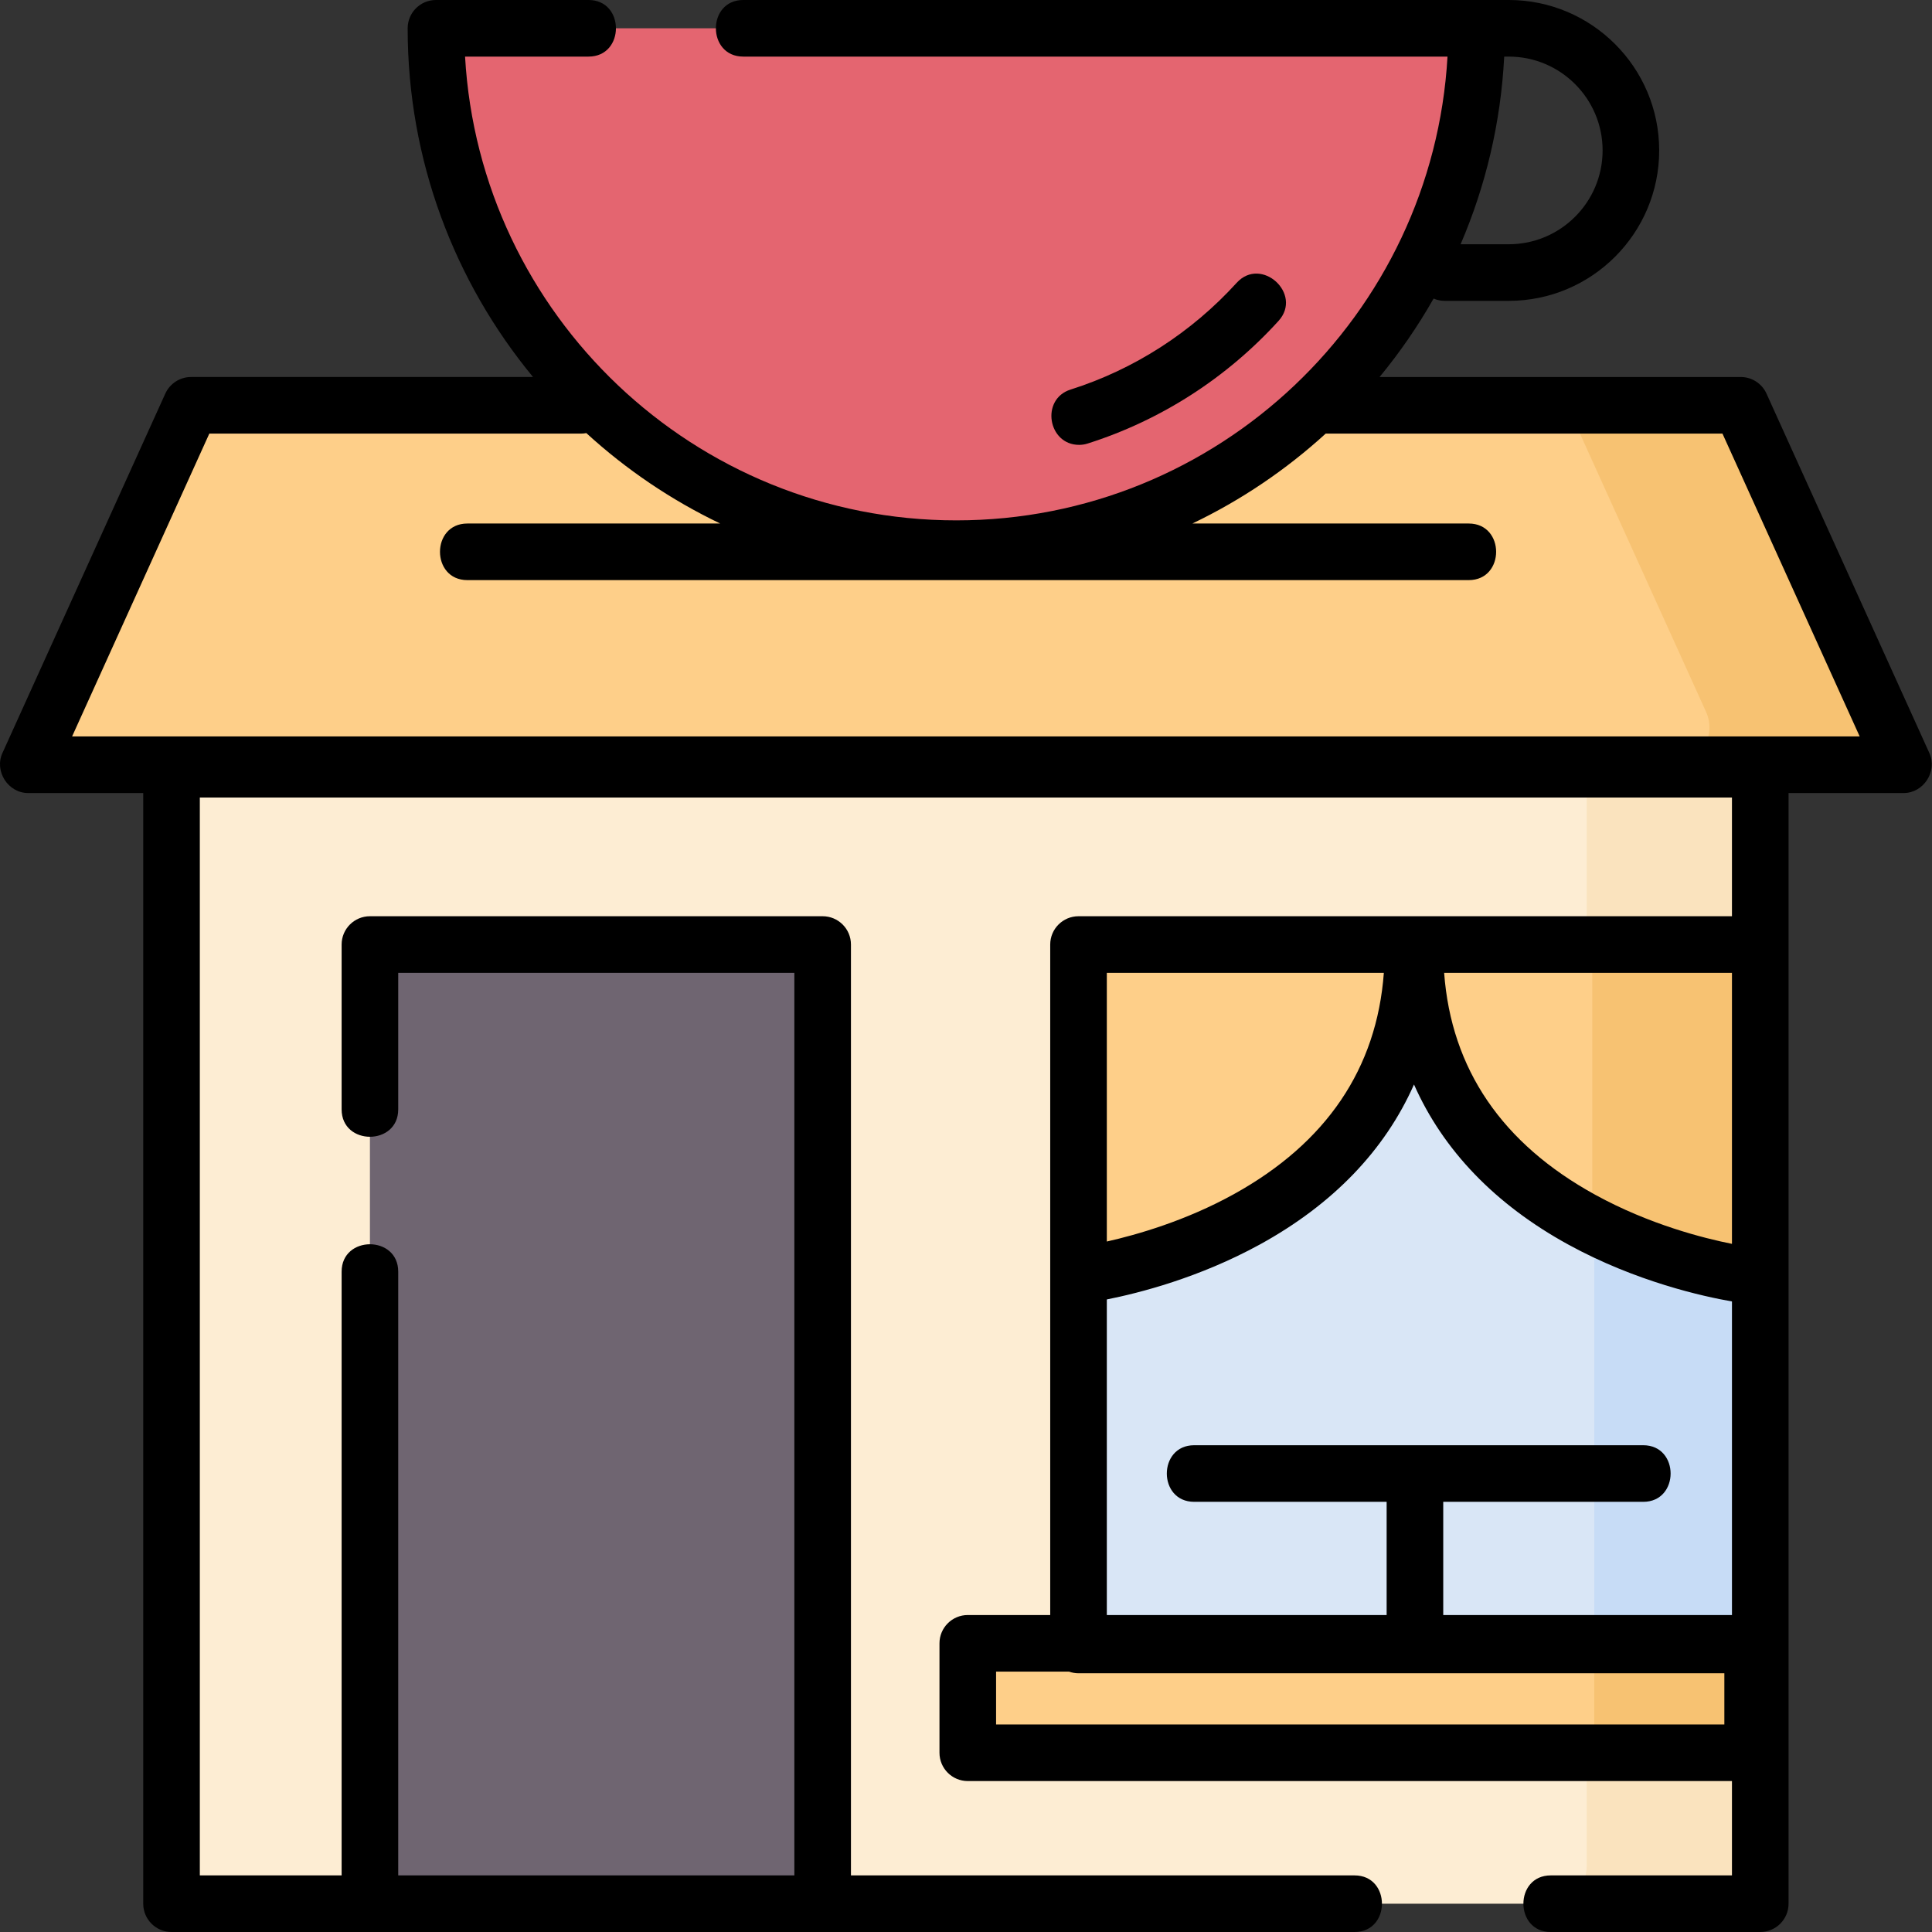 <svg height="512pt" viewBox="0 0 512 512" width="512pt" xmlns="http://www.w3.org/2000/svg"><rect x="0" y="0" width="512" height="512" fill="#333333" stroke="none"/><path d="m45.457 494.586v-296.727h421.031v296.727c0 5.473-4.438 9.914-9.918 9.914h-401.195c-5.477 0-9.918-4.438-9.918-9.914zm0 0" fill="#fdedd3"/><path d="m420.488 197.859v296.727c0 5.473-4.438 9.914-9.918 9.914h46c5.477 0 9.918-4.438 9.918-9.914v-296.727zm0 0" fill="#fae3be"/><path d="m98.035 504.5v-243.141c0-6.102 4.945-11.043 11.043-11.043h97.891c6.098 0 11.043 4.941 11.043 11.043v243.141zm0 0" fill="#6f6571"/><path d="m463.941 113.227 34.195 75.453c2.969 6.555-1.824 13.988-9.02 13.988h-466.289c-7.195 0-11.988-7.434-9.016-13.988l34.191-75.453c1.605-3.539 5.133-5.816 9.02-5.816h397.902c3.887 0 7.414 2.277 9.016 5.816zm0 0" fill="#fecf89"/><path d="m498.137 188.68-34.195-75.453c-1.602-3.539-5.129-5.816-9.016-5.816h-46c3.887 0 7.414 2.273 9.016 5.816l34.195 75.453c2.969 6.555-1.824 13.988-9.02 13.988h46c7.195 0 11.988-7.434 9.02-13.988zm0 0" fill="#f7c272"/><path d="m285.82 250.316h180.668v185.621h-180.668zm0 0" fill="#d9e6f6"/><path d="m422.488 250.316h44v185.621h-44zm0 0" fill="#c7dcf6"/><path d="m391.32 7.5c0 76.164-61.738 137.906-137.895 137.906s-137.891-61.742-137.891-137.906zm0 0" fill="#e46570"/><path d="m466.488 464.5h-203.527c-3.582 0-6.488-2.906-6.488-6.488v-16.023c0-3.582 2.906-6.488 6.488-6.488h203.527zm0 0" fill="#fecf89"/><path d="m422.488 435.5h44v29h-44zm0 0" fill="#f7c272"/><path d="m285.98 339.234s89.742-10.645 89.742-87.715h.508c0 77.07 89.742 87.715 89.742 87.715v-89.234h-180.5zm0 0" fill="#fecf89"/><path d="m421.973 250v74.746c22.141 11.891 44 14.488 44 14.488v-89.234zm0 0" fill="#f7c272"/><path d="m511.305 199.57-43.164-95.254c-1.215-2.684-3.887-4.406-6.832-4.406h-95.707c5.348-6.48 10.141-13.438 14.316-20.785.91.391 1.91.605 2.961.605h16.965c21.98 0 39.859-17.883 39.859-39.863.004-21.984-17.879-39.867-39.859-39.867h-202.871c-9.672 0-9.672 15 0 15h186.633c-3.902 68.43-60.797 122.906-130.18 122.906-69.379 0-126.277-54.477-130.18-122.906h32.727c9.676 0 9.676-15 0-15h-40.438c-4.145 0-7.5 3.359-7.5 7.5 0 35.066 12.473 67.27 33.219 92.41h-90.617c-2.941 0-5.613 1.727-6.832 4.406l-43.164 95.254c-2.188 4.828 1.5 10.598 6.832 10.598h30.484v294.332c0 4.141 3.359 7.5 7.5 7.5h313.516c9.676 0 9.676-15 0-15h-133.461v-246.688c0-4.141-3.355-7.5-7.5-7.5h-119.977c-4.141 0-7.5 3.359-7.5 7.5v43.688c0 9.676 15 9.676 15 0v-36.188h104.977v239.188h-104.977v-160c0-9.676-15-9.676-15 0v160h-37.578v-285.641h406.031v31.453h-173.168c-4.141 0-7.5 3.359-7.5 7.5v177.688h-21.848c-4.141 0-7.5 3.359-7.5 7.5v29c0 4.141 3.359 7.5 7.5 7.5h202.516v25h-48.016c-9.672 0-9.672 15 0 15h55.516c4.141 0 7.5-3.359 7.5-7.5v-294.332h30.484c5.301 0 9.031-5.742 6.832-10.598zm-52.316 130.066c-7.516-1.496-21.859-5.125-36.16-12.965-24.77-13.574-38.234-33.355-40.117-58.859h76.277zm-92.254-71.824c-1.875 25.371-15.215 45.082-39.742 58.652-12.715 7.035-25.609 10.738-33.672 12.555v-71.207zm-73.414 86.555c8.574-1.703 24.477-5.754 40.508-14.539 19.41-10.641 33.184-25.012 40.895-42.426 7.711 17.414 21.484 31.785 40.895 42.426 18.035 9.883 35.91 13.777 43.371 15.07v83.102h-76.516v-30h53c9.676 0 9.676-15 0-15h-119c-9.672 0-9.672 15 0 15h51v30h-74.152zm-29.348 112.633v-14h19.34c.785.277 1.625.438 2.508.438h171.152v13.562zm160.734-417.133c0 13.711-11.152 24.863-24.863 24.863h-12.77c6.621-15.395 10.656-32.156 11.555-49.73h1.215c13.711 0 24.863 11.156 24.863 24.867zm-405.602 155.301 36.367-80.258h98.5c.484 0 .953-.047 1.41-.137 10.527 9.633 22.469 17.738 35.477 23.965h-67.004c-9.672 0-9.672 15 0 15h265.379c9.676 0 9.676-15 0-15h-73.238c12.945-6.199 24.84-14.254 35.328-23.828h105.148l36.367 80.258zm0 0"/><path d="m285.973 117.895c.75 0 1.512-.113 2.266-.355 19.355-6.137 36.848-17.371 50.586-32.496 6.508-7.16-4.598-17.246-11.102-10.086-11.965 13.164-27.184 22.949-44.02 28.285-8.008 2.543-5.992 14.652 2.27 14.652zm0 0"/></svg>